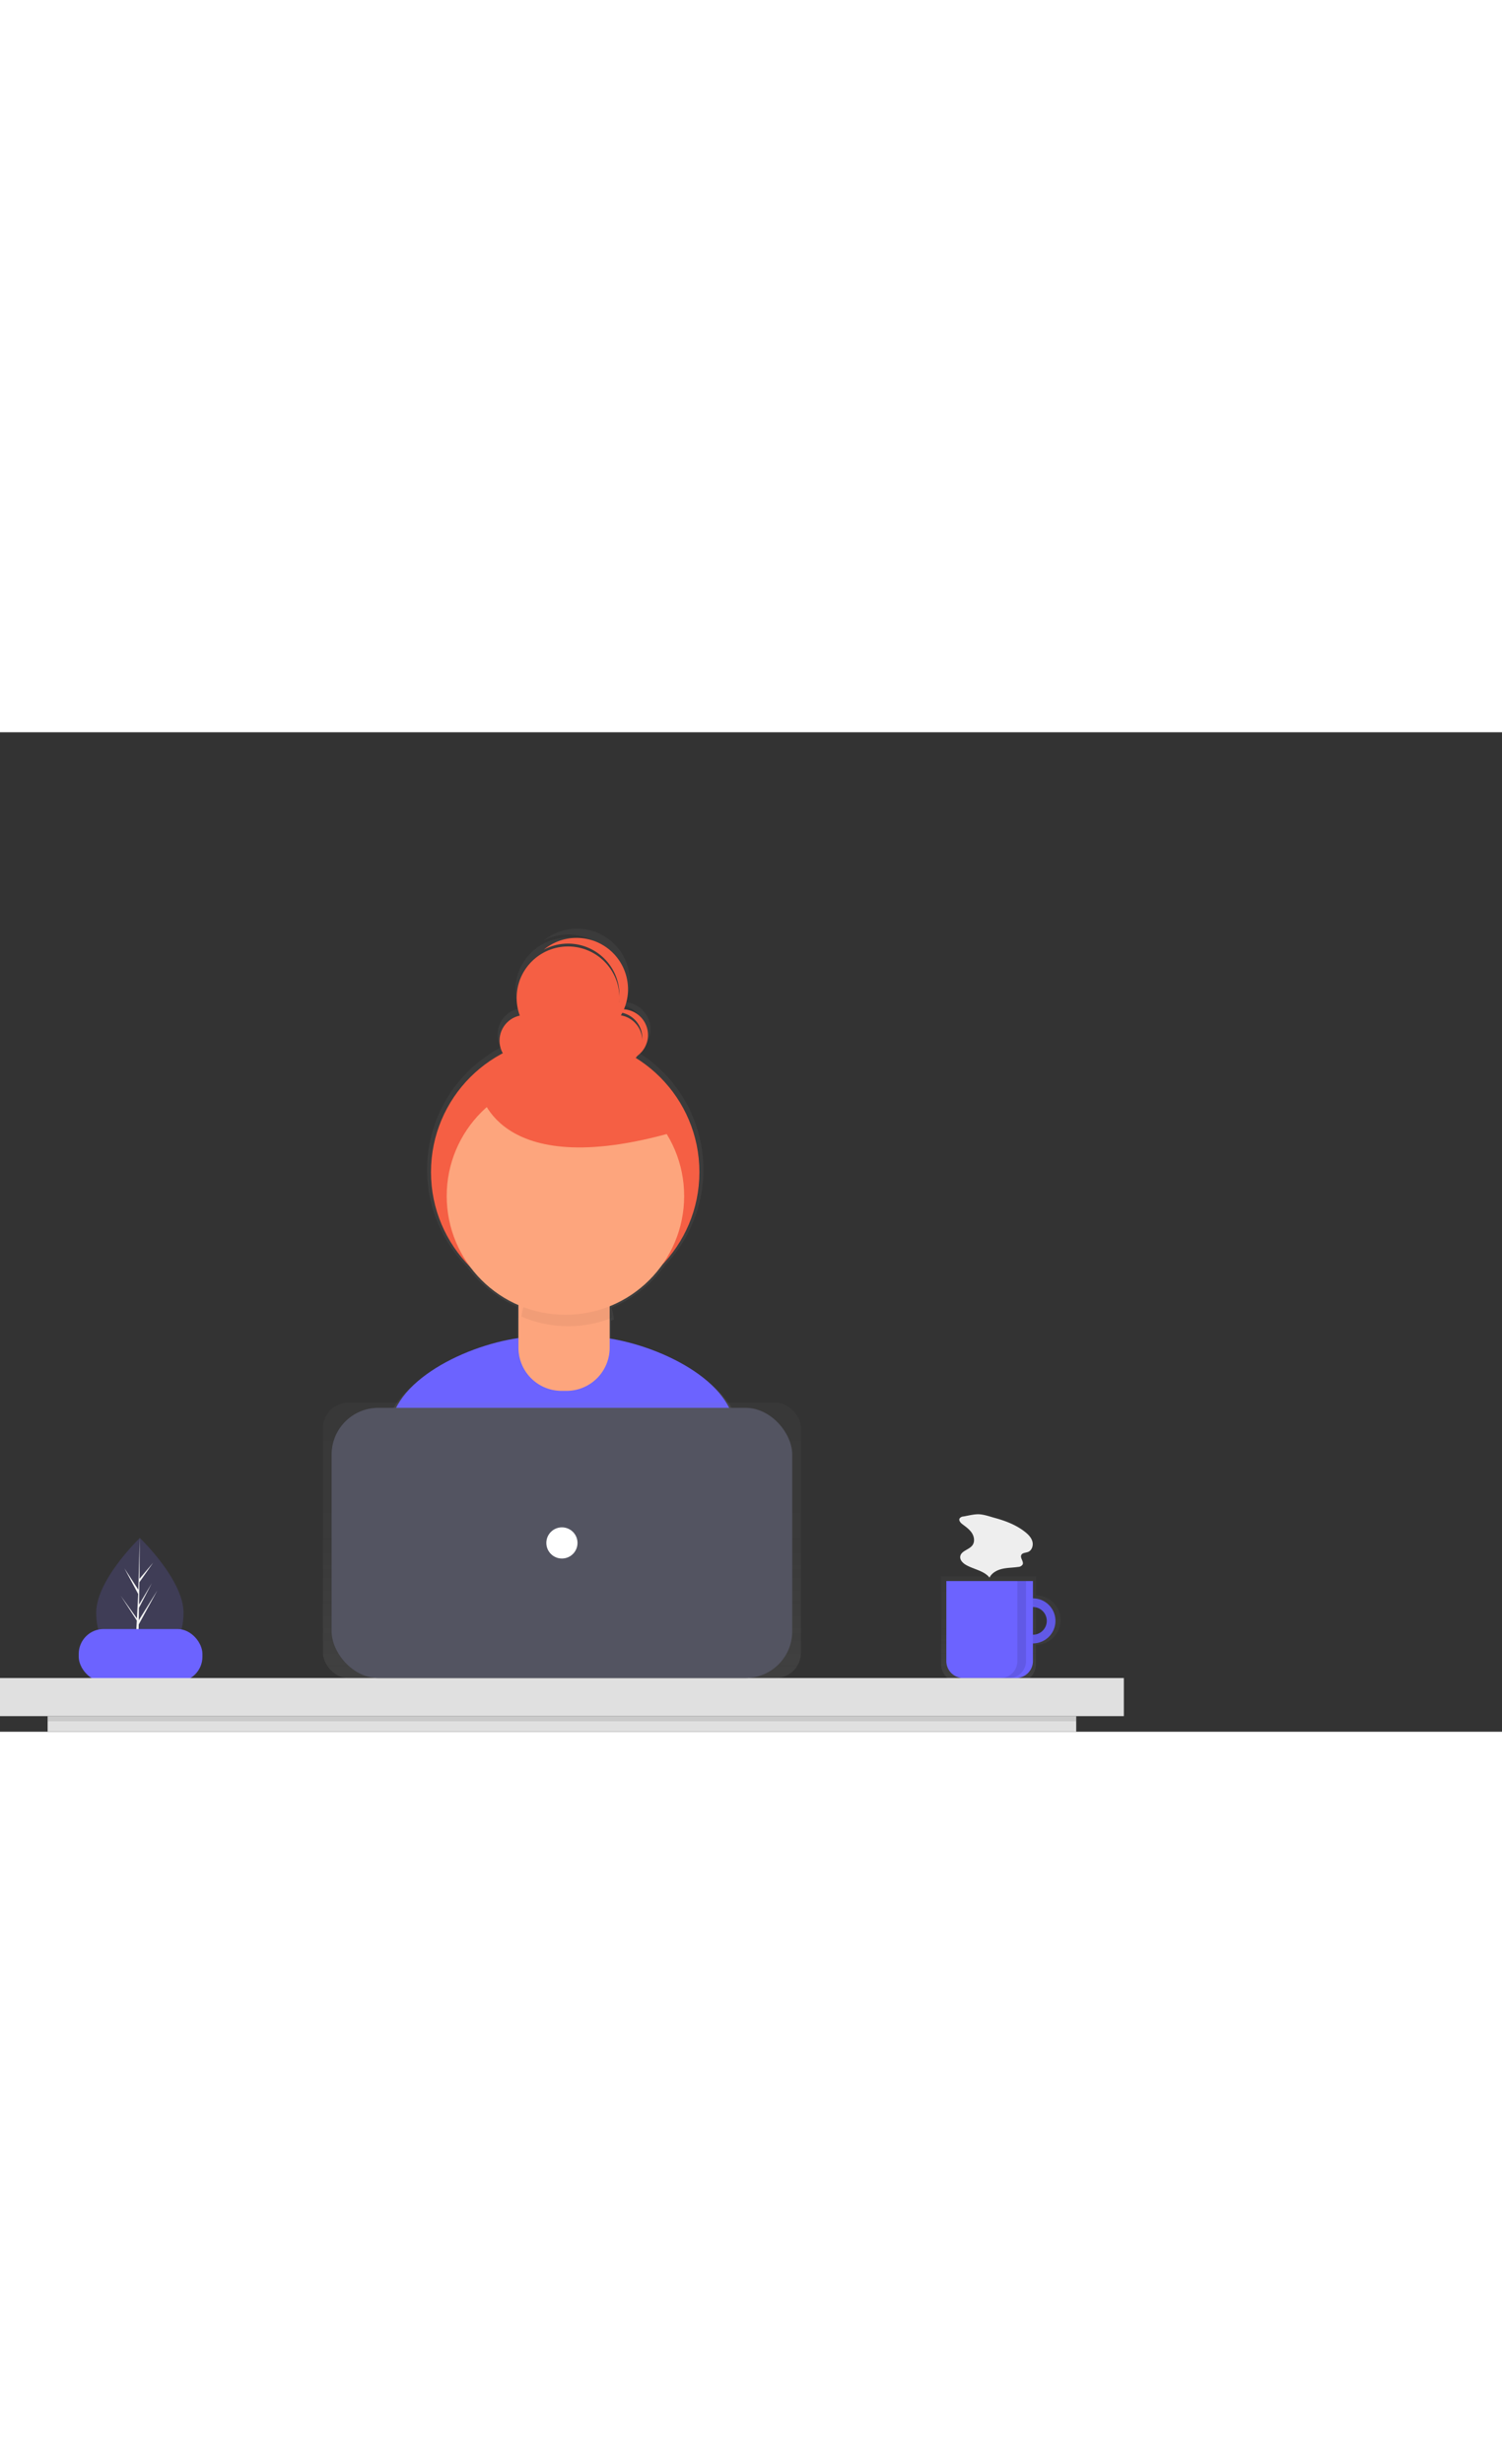 <svg
  data-name="Layer 1"
  xmlns="http://www.w3.org/2000/svg"
  xmlns:xlink="http://www.w3.org/1999/xlink"
  viewBox="0 0 862.844 574"
  class="absolute hidden xl:flex"
  style="width: 350px; right: 1rem; top: -6rem;"
>
  <rect x="0" y="0" width="862.844" height="574" fill="#333333" stroke="none"/>
  <defs>
    <linearGradient
      id="a"
      x1="491.814"
      y1="649.09"
      x2="491.814"
      y2="275.777"
      gradientUnits="userSpaceOnUse"
    >
      <stop offset="0" stop-color="gray" stop-opacity=".25"></stop>
      <stop offset=".535" stop-color="gray" stop-opacity=".12"></stop>
      <stop offset="1" stop-color="gray" stop-opacity=".1"></stop>
    </linearGradient>
    <linearGradient
      id="b"
      x1="743.556"
      y1="708.815"
      x2="743.556"
      y2="647.802"
      xlink:href="#a"
    ></linearGradient>
    <linearGradient
      id="c"
      x1="322.803"
      y1="543.162"
      x2="322.803"
      y2="385.061"
      xlink:href="#a"
    ></linearGradient>
    <linearGradient
      id="d"
      x1="519.121"
      y1="123.678"
      x2="519.121"
      y2="29.316"
      xlink:href="#a"
    ></linearGradient>
    <linearGradient
      id="e"
      x1="534.557"
      y1="145.484"
      x2="534.557"
      y2="51.121"
      xlink:href="#a"
    ></linearGradient>
    <linearGradient
      id="f"
      x1="656.13"
      y1="119.518"
      x2="656.13"
      y2="65.397"
      xlink:href="#a"
    ></linearGradient>
    <linearGradient
      id="g"
      x1="771.514"
      y1="162.365"
      x2="771.514"
      y2="18.041"
      xlink:href="#a"
    ></linearGradient>
    <linearGradient
      id="h"
      x1="674.919"
      y1="262.903"
      x2="674.919"
      y2="202.956"
      xlink:href="#a"
    ></linearGradient>
    <linearGradient
      id="i"
      x1="637.959"
      y1="255.272"
      x2="637.959"
      y2="180.968"
      xlink:href="#a"
    ></linearGradient>
  </defs>
  <path
    d="M105.422 505.622c0 18.88-11.224 25.474-25.07 25.474-.321 0-.642-.004-.96-.013a37.893 37.893 0 01-1.905-.087c-12.497-.883-22.205-7.816-22.205-25.374 0-18.17 23.215-41.097 24.966-42.8h.004l.1-.1s25.07 24.018 25.07 42.9z"
    fill="#3f3d56"
  ></path>
  <path
    d="M79.438 528.207l9.17-12.812-9.193 14.218-.024 1.47a37.893 37.893 0 01-1.904-.087l.988-18.889-.007-.146.017-.028.092-1.784-9.215-14.254 9.243 12.916.023.378.747-14.272-7.889-14.728 7.985 12.22.777-29.586.004-.101v.1l-.13 23.331 7.854-9.25-7.886 11.259-.208 12.779 7.334-12.263-7.365 14.144-.115 7.104 10.646-17.07-10.686 19.55z"
    fill="#f2f2f2"
  ></path>
  <path
    d="M592.513 559.448c-6.698-24.313-43.889-42.232-72.908-46.858v-11.679q.805-.3 1.6-.617a25.804 25.804 0 00-1.393-6.844 70.433 70.433 0 0030.858-24.407A79.358 79.358 0 00535 346.703a15.57 15.57 0 00-6.961-28.683 30.391 30.391 0 00-47.313-35.306 30.382 30.382 0 0144.653 26.83c0 .267-.016.53-.022.794a30.386 30.386 0 10-58.905 11.367 15.194 15.194 0 00-10.057 22.257 79.36 79.36 0 00-19.353 126.219 70.445 70.445 0 0028.622 22.681v19.467c-29.326 4.19-67.946 22.442-74.694 47.355-5.88 21.71-12.158 45.551-15.28 59.55 26.77 18.81 82.944 29.856 118.148 29.856 33.448 0 88.118-9.97 114.101-27.098-2.814-15.381-9.29-40.27-15.426-62.544zM538.886 334.87c0 .277-.012.55-.026.824a15.197 15.197 0 00-12.619-14.113q.442-.748.842-1.521a15.197 15.197 0 0111.803 14.81z"
    transform="translate(-168.578 -163)"
    fill="url(#a)"
  ></path>
  <path
    d="M325.203 480.773c32.495 0 85.608-9.685 110.85-26.326-2.734-14.943-9.025-39.123-14.986-60.762-7.593-27.559-55.511-46.665-84.097-46.665h-27.546c-28.674 0-76.662 19.217-84.16 46.894-5.712 21.09-11.81 44.254-14.845 57.853 26.008 18.275 80.582 29.006 114.784 29.006z"
    fill="#6c63ff"
  ></path>
  <circle cx="324.68" cy="252.595" r="77.092" fill="#f55f44"></circle>
  <path
    d="M303.866 306.181h40.335a6.035 6.035 0 016.035 6.035v41.242a24.78 24.78 0 01-24.78 24.78h-2.845a24.78 24.78 0 01-24.78-24.78v-41.242a6.035 6.035 0 016.035-6.035z"
    fill="#fda57d"
  ></path>
  <path
    d="M326.454 341.097a67.981 67.981 0 0025.336-4.882 25.11 25.11 0 00-25.045-23.483h-2.148a25.122 25.122 0 00-25.014 22.86 67.968 67.968 0 0026.871 5.505z"
    opacity=".05"
  ></path>
  <circle cx="324.817" cy="266.344" r="68.203" fill="#fda57d"></circle>
  <circle cx="301.717" cy="177.143" r="14.762" fill="#f55f44"></circle>
  <circle cx="354.205" cy="177.143" r="14.762" fill="#f55f44"></circle>
  <circle cx="326.32" cy="152.539" r="29.525" fill="#f55f44"></circle>
  <path
    d="M357.485 159.1a14.693 14.693 0 00-8.238 2.512 14.755 14.755 0 0113.196 26.141 14.754 14.754 0 00-4.958-28.653z"
    fill="#f55f44"
  ></path>
  <path
    d="M331.241 118.094a29.403 29.403 0 00-18.777 6.74 29.522 29.522 0 0132.633 48.85 29.521 29.521 0 00-13.856-55.59z"
    fill="#f55f44"
  ></path>
  <path
    d="M275.472 205.027s8.202 54.129 111.538 24.604l-50.848-44.287z"
    fill="#f55f44"
  ></path>
  <rect
    x="45.227"
    y="515.012"
    width="71.055"
    height="30.236"
    rx="14.297"
    fill="#6c63ff"
  ></rect>
  <path
    d="M763.711 658.697v-10.895h-54.475v50.39a10.623 10.623 0 0010.623 10.623h33.23a10.623 10.623 0 0010.622-10.623v-11.167a14.164 14.164 0 100-28.328zm0 22.88v-17.432a8.716 8.716 0 010 17.432z"
    transform="translate(-168.578 -163)"
    fill="url(#b)"
    opacity=".7"
  ></path>
  <path
    d="M593.38 497.403a12.932 12.932 0 1012.933 12.932 12.932 12.932 0 00-12.932-12.932zm0 20.89a7.958 7.958 0 117.959-7.958 7.958 7.958 0 01-7.958 7.958z"
    fill="#6c63ff"
  ></path>
  <path
    d="M593.38 497.403a12.932 12.932 0 1012.933 12.932 12.932 12.932 0 00-12.932-12.932zm0 20.89a7.958 7.958 0 117.959-7.958 7.958 7.958 0 01-7.958 7.958z"
    opacity=".1"
  ></path>
  <path
    d="M543.642 487.455h49.739v45.957a9.75 9.75 0 01-9.75 9.75h-30.239a9.75 9.75 0 01-9.75-9.75v-45.957z"
    fill="#6c63ff"
  ></path>
  <path fill="#e0e0e0" d="M0 543.162h645.606v21.885H0z"></path>
  <rect
    x="185.525"
    y="385.061"
    width="274.557"
    height="158.101"
    rx="14.5"
    fill="url(#c)"
    opacity=".7"
  ></rect>
  <rect
    x="190.499"
    y="387.978"
    width="264.609"
    height="155.184"
    rx="26.835"
    fill="#535461"
  ></rect>
  <circle cx="322.803" cy="465.57" r="8.953" fill="#fff"></circle>
  <path fill="#e0e0e0" d="M27.356 565.047H618.25V574H27.356z"></path>
  <path opacity=".1" d="M27.356 565.047H618.25v2.984H27.356z"></path>
  <path
    d="M584.428 487.455v46.008a9.699 9.699 0 01-9.7 9.7h4.975a9.699 9.699 0 009.699-9.7v-46.008z"
    opacity=".1"
  ></path>
  <path
    d="M553.457 450.373a2.904 2.904 0 00-2.196 1.115c-.653 1.183.53 2.517 1.609 3.33 1.993 1.5 4.094 2.976 5.449 5.071s1.78 5.02.3 7.03c-1.935 2.622-6.549 3.186-6.995 6.413-.287 2.073 1.505 3.84 3.32 4.88 4.48 2.567 10.256 3.252 13.501 7.267 1.342-2.76 4.345-4.356 7.338-5.037s6.103-.63 9.138-1.093a3.16 3.16 0 002.521-1.337c.848-1.722-1.57-3.787-.735-5.515.635-1.316 2.5-1.213 3.863-1.74 2.219-.858 3.134-3.713 2.504-6.007s-2.408-4.086-4.279-5.556c-5.04-3.96-11.1-6.29-17.23-7.965-2.851-.779-6.198-2-9.16-2.119-2.858-.114-6.118.78-8.948 1.263z"
    fill="#eee"
  ></path>
</svg>
